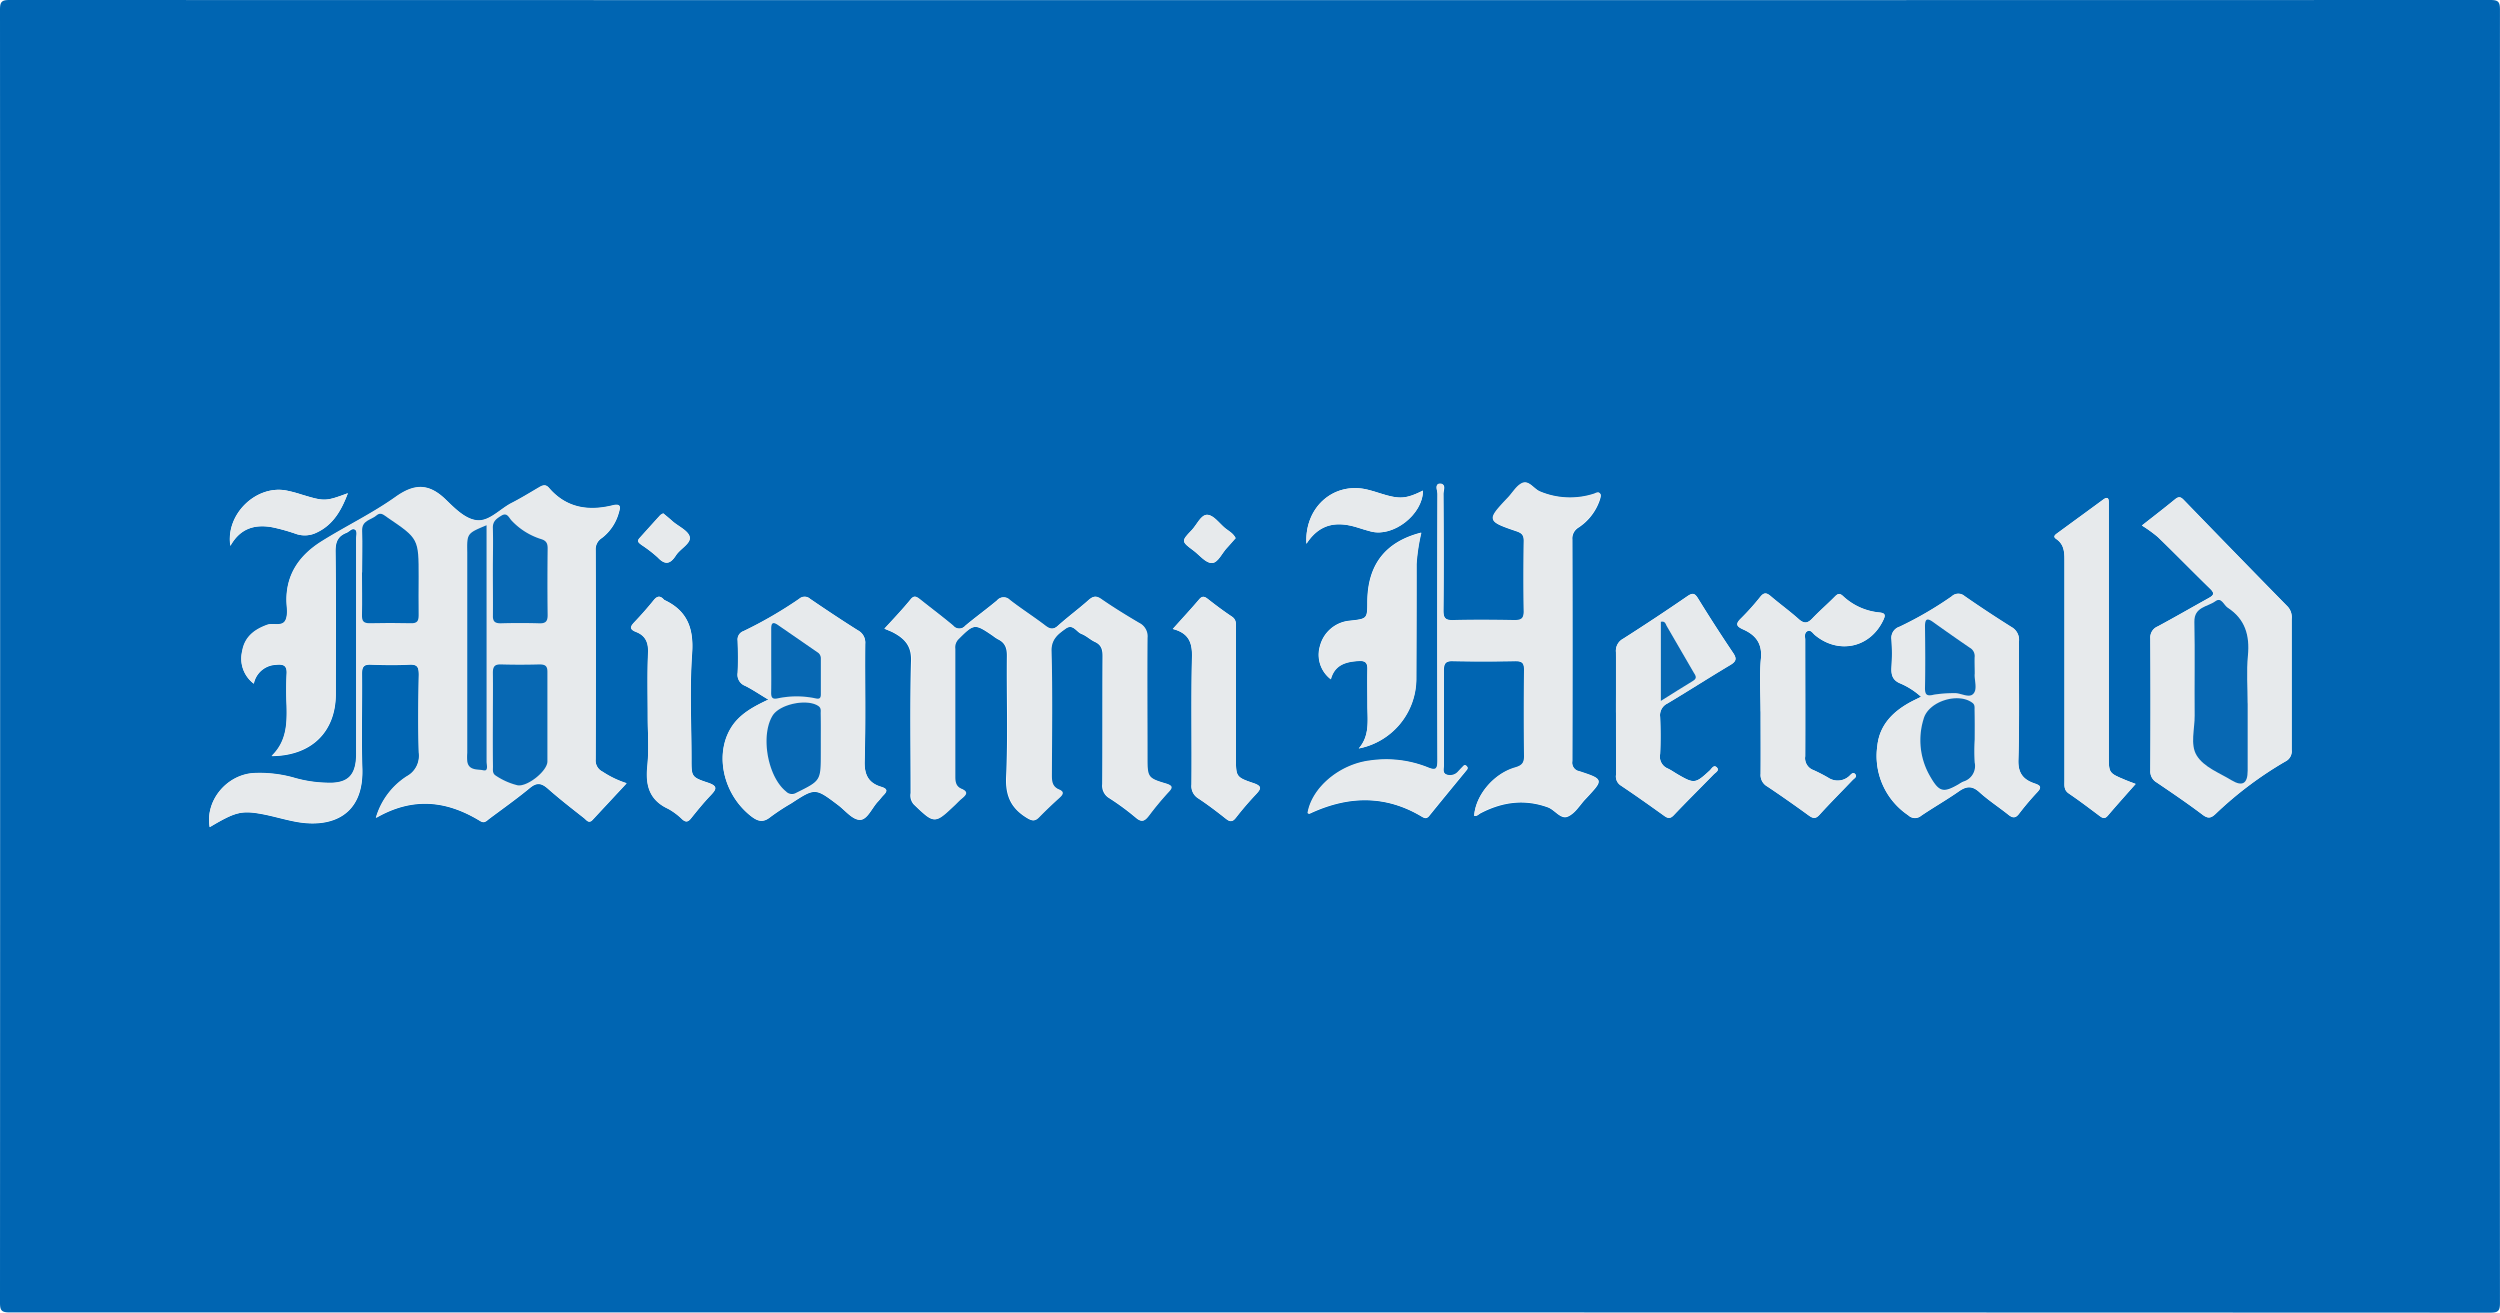 <svg xmlns="http://www.w3.org/2000/svg" viewBox="0 0 523.08 274.66"><defs><style>.cls-1{fill:#0065b2}.cls-2{fill:#e7eaec}.cls-3{fill:#0768b3}</style></defs><title>miamiherald</title><g id="Layer_2" data-name="Layer 2"><g id="Layer_1-2" data-name="Layer 1"><path d="M261.94,275q-129.77,0-259.54,0c-1.63,0-2-.37-2-2Q.46,137.72.4,2.4c0-1.63.37-2,2-2Q261.94.46,521.47.4c1.63,0,2,.37,2,2q-.07,135.33,0,270.65c0,1.63-.37,2-2,2Q391.71,275,261.94,275ZM44.28,173.46c5.3-3.14,6.58-3.52,10.87-2.73,2.5.46,4.93,1.23,7.43,1.67,7.15,1.25,13.91-1.31,13.64-11.07-.19-6.68,0-13.36-.06-20,0-1.42.4-1.91,1.84-1.85,2.68.1,5.38.14,8.06,0,1.72-.09,2,.57,2,2.13-.09,5.45-.15,10.9,0,16.34a4.86,4.86,0,0,1-2.51,4.92,15.39,15.39,0,0,0-6.47,8.69c7.8-4.52,14.9-3.58,21.83.66.88.54,1.33-.08,1.89-.5,2.85-2.13,5.76-4.19,8.5-6.45,1.43-1.18,2.38-1,3.7.12,2.45,2.16,5,4.15,7.6,6.19.52.42,1,1.25,1.8.38l7.12-7.65a20.18,20.18,0,0,1-5-2.4,2.64,2.64,0,0,1-1.48-2.61q.07-21.9,0-43.8a2.76,2.76,0,0,1,1.3-2.51,10,10,0,0,0,3.56-5.34c.39-1.26.38-1.88-1.33-1.46-5.07,1.24-9.68.51-13.28-3.67-.71-.82-1.35-.54-2.09-.1-1.94,1.14-3.88,2.29-5.87,3.34-2.36,1.25-4.54,3.74-7,3.55s-4.73-2.5-6.62-4.33c-3.48-3.38-6.49-3.43-10.48-.59-4.89,3.48-10.38,6.11-15.48,9.3-4.48,2.8-7.42,6.68-7.38,12.29,0,1.38.34,2.91-.15,4.1-.65,1.59-2.57.62-3.87,1.09-2.73,1-4.75,2.58-5.25,5.54a6.52,6.52,0,0,0,2.42,6.76,4.9,4.9,0,0,1,4.58-3.95c1.57-.18,2.45.1,2.3,2a64.57,64.57,0,0,0,0,6.53c.1,3.8,0,7.54-3.14,10.56,8.34-.06,13.41-5.08,13.41-13,0-10,.07-19.9-.06-29.85,0-2,.52-3.16,2.29-3.86.59-.23,1.12-1,1.72-.71s.33,1.31.33,2q0,22.22,0,44.45a17,17,0,0,1-.08,2.17c-.38,2.91-1.78,4.21-4.72,4.41a26.59,26.59,0,0,1-8-1,26.27,26.27,0,0,0-9-1C47.53,162.76,43.33,168.12,44.28,173.46Zm141.17-41.52c.65.28,1.18.48,1.68.74,2.43,1.26,4,2.78,3.88,6-.26,9.21-.09,18.44-.09,27.66a2.81,2.81,0,0,0,.67,2.39c4.28,4.09,4.26,4.12,8.5.13.48-.45.91-.94,1.42-1.35.95-.75,1.49-1.41-.09-2.06-1.1-.45-1.29-1.37-1.28-2.49,0-8.93,0-17.86,0-26.79a2.41,2.41,0,0,1,.67-2c3.33-3.3,3.48-3.34,7.29-.74a8.51,8.51,0,0,0,1.08.73c1.5.71,1.91,1.85,1.89,3.5-.09,8.42.23,16.85-.16,25.26-.19,4.08,1.08,6.68,4.45,8.69,1.07.63,1.57.58,2.36-.22,1.37-1.4,2.8-2.75,4.24-4.06.74-.67,1.05-1.25-.09-1.72-1.4-.58-1.54-1.67-1.53-3,0-8.64.16-17.28-.06-25.92-.07-2.59,1.43-3.6,3-4.75s2.28.68,3.38,1.11,1.82,1.21,2.8,1.66c1.33.61,1.63,1.56,1.62,3-.06,8.93,0,17.86-.06,26.79a3,3,0,0,0,1.43,2.89,52.61,52.61,0,0,1,5.61,4.13c1.19,1,1.77.68,2.57-.37a63.07,63.07,0,0,1,4-4.84c1.06-1.13,1.13-1.54-.53-2-3.64-1.08-3.74-1.36-3.74-5.18,0-8.42,0-16.84,0-25.26a3.13,3.13,0,0,0-1.75-3.13c-2.7-1.57-5.36-3.2-7.92-5-1.1-.76-1.69-.54-2.58.24-2.06,1.83-4.29,3.47-6.34,5.31-1,.93-1.75.82-2.79,0-2.43-1.84-5-3.49-7.41-5.36a1.72,1.72,0,0,0-2.59.1c-2.17,1.81-4.47,3.48-6.64,5.29a1.7,1.7,0,0,1-2.61,0c-2.27-1.92-4.66-3.7-7-5.56-.61-.49-1.07-.86-1.79,0C189.3,127.81,187.41,129.8,185.45,131.94Zm123.4,39.17c.57.11.92-.32,1.36-.55,4.52-2.35,9.15-3,14.07-1.22,1.51.56,2.66,2.63,4.22,1.91s2.46-2.39,3.66-3.65l.3-.32c3.48-3.73,3.49-3.79-1.53-5.44a1.86,1.86,0,0,1-1.53-2.15q.06-23.2,0-46.39a2.66,2.66,0,0,1,1.28-2.5,11.2,11.2,0,0,0,4.45-5.75c.13-.4.31-1,.14-1.25-.34-.58-.92-.12-1.37,0a16.24,16.24,0,0,1-11.28-.52c-1.28-.56-2.26-2.37-3.68-1.74-1.22.55-2,2-3,3.06-4.47,4.72-4.45,4.87,1.83,7,1.05.36,1.52.79,1.5,2-.06,4.94-.07,9.87,0,14.81,0,1.46-.52,1.85-1.91,1.82-4.28-.08-8.57-.1-12.85,0-1.64,0-2.1-.45-2.08-2.08.08-8.13.05-16.26,0-24.39,0-.72.63-2.14-.67-2.09s-.55,1.42-.55,2.15q-.06,27.88,0,55.76c0,1.93-.41,2.12-2.11,1.41a23.47,23.47,0,0,0-12-1.39c-6.39.78-12.18,5.69-13.06,11,.13,0,.3.11.4.06,7.94-3.73,15.79-4,23.5.65.56.33,1,.44,1.49-.16,2.55-3.16,5.14-6.3,7.72-9.44.22-.27.53-.56.19-.93-.48-.52-.74,0-1,.26s-.49.53-.75.79a2.22,2.22,0,0,1-2.35.74c-1.09-.35-.73-1.3-.73-2,0-6.61,0-13.21,0-19.82,0-1.44.32-2.07,1.92-2,4.35.1,8.71.09,13.07,0,1.46,0,1.85.49,1.84,1.88-.05,6-.06,12.05,0,18.08,0,1.44-.5,1.93-1.86,2.33C312.88,162.27,309.11,166.87,308.85,171.11Zm139.7-60.76a28.9,28.9,0,0,1,3.34,2.42c3.7,3.59,7.29,7.28,11,10.88,1,1,.54,1.37-.38,1.89-3.55,2-7.07,4-10.65,5.93a2.48,2.48,0,0,0-1.55,2.51q.09,13.83,0,27.66a2.65,2.65,0,0,0,1.34,2.48c3.24,2.2,6.49,4.4,9.61,6.76,1.15.87,1.79.67,2.71-.2a77.54,77.54,0,0,1,14.6-10.95,2.37,2.37,0,0,0,1.33-2.42c0-9.15,0-18.29,0-27.44a3.25,3.25,0,0,0-.85-2.56q-10.9-11.11-21.72-22.3c-.62-.64-1-.77-1.8-.15C453.26,106.69,451,108.45,448.56,110.35ZM161.17,146.78c-3,1.41-5.46,2.75-7.21,5.06-4.25,5.62-2.52,14.6,3.64,19.38,1.38,1.07,2.5,1.36,4,.14a45.5,45.5,0,0,1,4.36-2.86c5-3.26,5-3.26,9.83.38,1.49,1.13,3,3.07,4.55,3.07s2.51-2.52,3.8-3.86c.4-.42.73-.9,1.14-1.31.88-.89.76-1.34-.48-1.72-2.61-.79-3.56-2.45-3.48-5.35.24-8.19.05-16.39.12-24.59a2.87,2.87,0,0,0-1.52-2.8c-3.37-2.13-6.69-4.34-10-6.59a1.7,1.7,0,0,0-2.29,0A87.86,87.86,0,0,1,156,132.46a1.86,1.86,0,0,0-1.23,2c.07,2.25.11,4.5,0,6.74a2.47,2.47,0,0,0,1.57,2.71C157.84,144.66,159.28,145.65,161.17,146.78Zm241.19-.59c-.77.38-1.29.63-1.8.9-3.86,2-6.86,4.82-7.36,9.34A14.94,14.94,0,0,0,399.67,171a2,2,0,0,0,2.7.09c2.58-1.75,5.3-3.3,7.86-5.08,1.58-1.11,2.78-1.25,4.32.15,1.87,1.7,4,3.08,6,4.67.89.72,1.51.89,2.3-.16a58.36,58.36,0,0,1,3.79-4.48c.95-1,.78-1.39-.52-1.83-2.28-.77-3.51-2.05-3.42-4.92.27-8.27.06-16.55.13-24.82a3.07,3.07,0,0,0-1.58-3q-5-3.12-9.81-6.48a2,2,0,0,0-2.7.08,76.32,76.32,0,0,1-10.9,6.34,2.42,2.42,0,0,0-1.68,2.64,45.48,45.48,0,0,1,0,5.88c-.11,1.64.29,2.73,1.93,3.37A15.57,15.57,0,0,1,402.35,146.19Zm44.89,18.24c-.84-.32-1.58-.59-2.3-.89-3.28-1.38-3.32-1.44-3.32-4.91q0-25.8,0-51.59,0-.76,0-1.52c0-1-.35-1.19-1.16-.59q-4.82,3.54-9.66,7.07c-.44.32-.89.69-.2,1.16,1.88,1.26,1.75,3.16,1.75,5.07q0,22.75,0,45.5c0,1-.17,2,.91,2.7,2.22,1.51,4.36,3.13,6.5,4.74.62.47,1.07.57,1.64-.09C443.29,168.88,445.22,166.72,447.24,164.43Zm-78.47-15.17h0c0,4.36,0,8.71,0,13.07a2.73,2.73,0,0,0,1.4,2.64c2.91,1.91,5.76,3.91,8.58,6,.89.65,1.47.87,2.34-.09,2.24-2.47,4.61-4.83,6.91-7.25.32-.34,1-.69.57-1.22s-.89,0-1.24.36a3.57,3.57,0,0,1-4.43.36,34.27,34.27,0,0,0-3.09-1.59,2.64,2.64,0,0,1-1.72-2.87c.06-8.13,0-16.26,0-24.39,0-.63-.22-1.42.45-1.8s1.13.42,1.58.8c5,4.14,11.64,2.65,14.34-3.19.48-1,.33-1.39-.81-1.52a12.89,12.89,0,0,1-7.61-3.4c-.74-.7-1.13-.55-1.75.08-1.53,1.55-3.19,3-4.68,4.54-1,1.06-1.74,1.17-2.87.17-1.9-1.69-4-3.19-5.89-4.83-.81-.68-1.37-.8-2.12.12a51.59,51.59,0,0,1-4.06,4.54c-1.21,1.18-1,1.67.47,2.33,2.56,1.15,4,2.89,3.69,6.08C368.5,141.84,368.77,145.57,368.77,149.27Zm-30.26.22c0,4.35,0,8.7,0,13.05a2.25,2.25,0,0,0,1,2.2c3.07,2.06,6.09,4.2,9.09,6.35.77.55,1.26.63,2-.14,2.74-2.89,5.58-5.69,8.36-8.55.37-.38,1.2-.8.7-1.37-.68-.77-1.12.2-1.54.58-3,2.78-3.25,2.82-6.73.79-.69-.4-1.34-.87-2.06-1.21a2.68,2.68,0,0,1-1.59-3c.12-2.61.1-5.22,0-7.83a2.72,2.72,0,0,1,1.52-2.78c4.42-2.64,8.75-5.43,13.17-8.06,1.23-.73,1.4-1.31.58-2.52q-3.76-5.59-7.3-11.33c-.7-1.14-1.13-1.31-2.29-.51q-6.62,4.56-13.41,8.88a2.85,2.85,0,0,0-1.51,2.8C338.56,141.07,338.51,145.28,338.51,149.49ZM284.7,157a14.87,14.87,0,0,0,12-14.43c0-8.06.07-16.11.05-24.17a40.27,40.27,0,0,1,1-6.57c-7.53,1.93-11.21,6.73-11.27,14.43,0,3.6,0,3.6-3.64,4a7.08,7.08,0,0,0-6.26,5.24,6.42,6.42,0,0,0,2.24,7c.81-3,3.16-3.68,5.87-3.83,1.31-.07,1.83.35,1.8,1.69-.06,2.61,0,5.23,0,7.84C286.54,151.23,287,154.35,284.7,157Zm-148.77-6.59c0,3.48.27,7-.07,10.43-.39,4,.51,7,4.38,8.79a13.71,13.71,0,0,1,2.95,2.21c.71.61,1.18.56,1.77-.17,1.32-1.64,2.64-3.28,4.09-4.8,1.27-1.33,1.67-2-.6-2.74-3.42-1.13-3.36-1.32-3.36-5,0-7.32-.39-14.67.13-22,.37-5.24-1-8.92-5.75-11.17a.57.57,0,0,1-.17-.13c-.77-.84-1.37-.73-2.1.15-1.28,1.57-2.63,3.09-4,4.55-.92,1-1.14,1.52.34,2.1,1.88.74,2.57,2.13,2.49,4.25C135.81,141.38,135.93,145.88,135.93,150.37ZM245.79,132c3.45.89,4.1,3,4,6-.2,8.85,0,17.7-.1,26.56a3,3,0,0,0,1.41,2.89c2,1.32,3.9,2.77,5.78,4.26.87.69,1.38.7,2.1-.22,1.29-1.66,2.66-3.26,4.1-4.79,1.12-1.19,1.52-1.79-.54-2.47C259,163,259,162.81,259,159.11q0-13.61,0-27.21c0-.92.14-1.83-.87-2.5-1.75-1.16-3.43-2.43-5.09-3.73-.73-.57-1.17-.53-1.78.19C249.58,127.84,247.81,129.75,245.79,132Zm27.95-17.82c2.88-4.44,6.61-4.7,10.78-3.38.9.29,1.8.56,2.71.8,4.7,1.24,10.86-3.59,10.9-8.55-3.54,1.75-4.88,1.85-8.74.64-1-.3-1.93-.62-2.92-.85C279.53,101.18,273.34,106.42,273.74,114.18ZM73.18,103.6c-4.71,1.74-4.85,1.74-9.79.25a28.18,28.18,0,0,0-3.16-.83c-6.29-1.13-12.67,5-11.64,11.59,2.08-3.73,5.2-4.56,8.83-3.88a40,40,0,0,1,5,1.41,5.6,5.6,0,0,0,4.24-.32C70.2,110.18,71.89,107,73.18,103.6ZM258.93,113c-.5-1-1.46-1.47-2.21-2.1-1.21-1-2.45-2.74-3.72-2.78s-2.17,2.07-3.26,3.21c-2.21,2.32-2.18,2.36.39,4.28,1.26.95,2.56,2.6,3.83,2.59s2.13-2.13,3.24-3.25C257.81,114.28,258.35,113.61,258.93,113Zm-119.78-5.14a2.45,2.45,0,0,0-.59.34c-1.47,1.61-2.92,3.23-4.38,4.85-.62.69,0,1,.41,1.36a27.21,27.21,0,0,1,3.44,2.65c1.59,1.68,2.65,1.34,3.8-.44.89-1.38,3.13-2.46,2.89-3.8s-2.3-2.21-3.56-3.29C140.52,108.92,139.84,108.37,139.16,107.81Z" class="cls-1" transform="translate(-0.4 -0.4)"/><path d="M44.28,173.46c-.95-5.33,3.25-10.7,8.82-11.31a26.27,26.27,0,0,1,9,1,26.59,26.59,0,0,0,8,1c2.94-.19,4.34-1.5,4.72-4.41a17,17,0,0,0,.08-2.17q0-22.22,0-44.45c0-.67.42-1.59-.33-2s-1.13.47-1.72.71c-1.76.7-2.31,1.89-2.29,3.86.13,9.95.06,19.9.06,29.85,0,7.89-5.07,12.91-13.41,13,3.14-3,3.24-6.76,3.14-10.56a64.57,64.57,0,0,1,0-6.53c.15-1.91-.73-2.19-2.3-2a4.9,4.9,0,0,0-4.58,3.95,6.52,6.52,0,0,1-2.42-6.76c.5-3,2.52-4.56,5.25-5.54,1.31-.47,3.22.5,3.87-1.09.49-1.19.16-2.72.15-4.1,0-5.6,2.9-9.49,7.38-12.29,5.11-3.19,10.59-5.82,15.48-9.3,4-2.84,7-2.79,10.48.59,1.89,1.83,4.13,4.14,6.62,4.33s4.68-2.3,7-3.55c2-1,3.93-2.2,5.87-3.34.75-.44,1.39-.72,2.09.1,3.6,4.18,8.21,4.91,13.28,3.67,1.71-.42,1.72.2,1.33,1.46a10,10,0,0,1-3.56,5.34,2.76,2.76,0,0,0-1.3,2.51q.07,21.9,0,43.8a2.64,2.64,0,0,0,1.48,2.61,20.18,20.18,0,0,0,5,2.4l-7.12,7.65c-.81.87-1.28,0-1.8-.38-2.55-2-5.14-4-7.6-6.19-1.32-1.16-2.27-1.3-3.7-.12-2.74,2.26-5.65,4.32-8.5,6.45-.55.42-1,1-1.89.5-6.93-4.24-14-5.18-21.83-.66a15.39,15.39,0,0,1,6.47-8.69,4.86,4.86,0,0,0,2.51-4.92c-.17-5.44-.11-10.89,0-16.34,0-1.56-.3-2.22-2-2.13-2.68.14-5.38.11-8.06,0-1.44-.06-1.86.43-1.84,1.85.06,6.68-.13,13.37.06,20,.27,9.76-6.49,12.32-13.64,11.07-2.5-.44-4.94-1.21-7.43-1.67C50.86,169.94,49.58,170.31,44.28,173.46Zm59.23-22.53c0,3.26,0,6.53,0,9.79,0,.7-.17,1.47.63,1.94a14.09,14.09,0,0,0,4.53,2c2.05.36,6.23-3,6.24-5,0-6.24,0-12.47,0-18.71,0-1.27-.46-1.62-1.66-1.59-2.68.07-5.37.08-8,0-1.31,0-1.79.37-1.76,1.72C103.57,144.4,103.52,147.66,103.51,150.92ZM76.17,120.18h0c0,3,0,6,0,8.92,0,1.16.24,1.73,1.55,1.7,2.9-.07,5.81-.07,8.71,0,1.25,0,1.63-.43,1.6-1.65-.07-2.68,0-5.37,0-8.05,0-8,0-8-6.56-12.42-.68-.46-1.36-1.25-2.29-.43-1.1,1-3.11,1-3,3.23C76.27,114.37,76.17,117.28,76.17,120.18Zm27.35-.35c0,3.12,0,6.24,0,9.36,0,1.22.4,1.66,1.63,1.63,2.68-.07,5.37-.08,8.05,0,1.3,0,1.79-.36,1.78-1.71-.06-4.64-.05-9.28,0-13.93,0-1.1-.27-1.7-1.41-2a14.29,14.29,0,0,1-6.18-3.91c-.54-.54-.89-1.66-2.07-1-1,.6-1.87,1.16-1.81,2.64C103.61,113.88,103.52,116.85,103.52,119.83Zm-1.31-9.54C98.1,112,98.1,112,98.1,115.87q0,21,0,42a12.59,12.59,0,0,0,0,1.74c.29,2,2.21,1.61,3.38,1.89s.67-1.16.67-1.81c0-9.65,0-19.3,0-29C102.21,124,102.21,117.27,102.21,110.29Z" class="cls-2" transform="translate(-0.4 -0.4)"/><path d="M185.45,131.94c2-2.14,3.84-4.13,5.64-6.2.71-.82,1.17-.45,1.79,0,2.32,1.86,4.71,3.64,7,5.56a1.7,1.7,0,0,0,2.61,0c2.17-1.81,4.47-3.47,6.64-5.29a1.72,1.72,0,0,1,2.59-.1c2.41,1.87,5,3.52,7.41,5.36,1,.79,1.76.9,2.79,0,2.05-1.84,4.28-3.48,6.34-5.31.89-.79,1.49-1,2.58-.24,2.56,1.77,5.23,3.41,7.92,5a3.13,3.13,0,0,1,1.75,3.13c-.07,8.42,0,16.84,0,25.26,0,3.82.1,4.1,3.74,5.18,1.67.5,1.59.91.53,2a63.07,63.07,0,0,0-4,4.84c-.8,1-1.38,1.4-2.57.37a52.61,52.61,0,0,0-5.61-4.13,3,3,0,0,1-1.43-2.89c0-8.93,0-17.86.06-26.79,0-1.39-.3-2.34-1.62-3-1-.45-1.8-1.28-2.8-1.66s-1.89-2.17-3.38-1.11-3.11,2.17-3,4.75c.22,8.63.1,17.28.06,25.92,0,1.33.13,2.42,1.53,3,1.15.47.83,1.05.09,1.72-1.45,1.32-2.88,2.66-4.24,4.06-.78.8-1.29.86-2.36.22-3.38-2-4.64-4.61-4.45-8.69.39-8.4.07-16.84.16-25.26,0-1.66-.39-2.79-1.89-3.5a8.51,8.51,0,0,1-1.08-.73c-3.81-2.6-4-2.56-7.29.74a2.41,2.41,0,0,0-.67,2c0,8.93,0,17.86,0,26.79,0,1.12.18,2,1.28,2.49,1.58.65,1,1.31.09,2.06-.51.41-.95.9-1.42,1.35-4.23,4-4.21,4-8.5-.13a2.81,2.81,0,0,1-.67-2.39c0-9.22-.18-18.44.09-27.66.09-3.23-1.45-4.75-3.88-6C186.63,132.41,186.1,132.22,185.45,131.94Z" class="cls-2" transform="translate(-0.4 -0.4)"/><path d="M308.85,171.1c.26-4.23,4-8.83,8.56-10.15,1.36-.4,1.87-.89,1.86-2.33-.07-6-.07-12.05,0-18.08,0-1.38-.38-1.91-1.84-1.88-4.35.09-8.71.1-13.07,0-1.6,0-1.94.59-1.92,2,.06,6.61,0,13.21,0,19.82,0,.73-.36,1.69.73,2a2.22,2.22,0,0,0,2.35-.74c.26-.26.48-.54.75-.79s.55-.78,1-.26c.34.37,0,.66-.19.93-2.57,3.15-5.16,6.28-7.72,9.44-.49.61-.93.5-1.49.16-7.71-4.6-15.56-4.38-23.5-.65-.1,0-.26,0-.4-.07.87-5.3,6.67-10.21,13.06-11a23.47,23.47,0,0,1,12,1.39c1.7.7,2.12.52,2.11-1.41q-.1-27.88,0-55.76c0-.74-.6-2.11.55-2.15s.66,1.37.67,2.09c.06,8.13.08,16.26,0,24.39,0,1.63.45,2.12,2.08,2.08,4.28-.11,8.57-.08,12.85,0,1.39,0,1.93-.37,1.91-1.82-.07-4.94-.06-9.87,0-14.81,0-1.17-.45-1.59-1.5-2-6.28-2.13-6.3-2.28-1.83-7,1-1.05,1.81-2.52,3-3.06,1.42-.63,2.4,1.18,3.68,1.74a16.24,16.24,0,0,0,11.28.52c.45-.13,1-.59,1.37,0,.17.29,0,.85-.14,1.25a11.2,11.2,0,0,1-4.45,5.75,2.66,2.66,0,0,0-1.28,2.5q.05,23.2,0,46.39a1.86,1.86,0,0,0,1.53,2.15c5,1.65,5,1.7,1.53,5.44l-.3.32c-1.2,1.26-2.19,3-3.66,3.65s-2.72-1.36-4.22-1.91c-4.92-1.81-9.55-1.13-14.07,1.22C309.78,170.78,309.42,171.21,308.85,171.1Z" class="cls-2" transform="translate(-0.4 -0.4)"/><path d="M448.56,110.35c2.41-1.9,4.71-3.66,6.93-5.5.75-.62,1.17-.49,1.8.15q10.83,11.18,21.72,22.3a3.25,3.25,0,0,1,.85,2.56c0,9.15,0,18.3,0,27.44a2.37,2.37,0,0,1-1.33,2.42A77.54,77.54,0,0,0,464,170.68c-.93.88-1.56,1.07-2.71.2-3.12-2.36-6.37-4.57-9.61-6.76a2.65,2.65,0,0,1-1.34-2.48q.07-13.83,0-27.66a2.48,2.48,0,0,1,1.55-2.51c3.58-1.92,7.09-4,10.65-5.93.92-.51,1.36-.93.38-1.89-3.68-3.6-7.28-7.29-11-10.88A28.9,28.9,0,0,0,448.56,110.35Zm22.14,37.19h0c0-3.34-.26-6.7.06-10,.41-4.24-.57-7.66-4.25-10.06-.83-.54-1.29-2.27-2.56-1.34-1.65,1.2-4.47,1.16-4.4,4.34.13,6.52,0,13.05.06,19.58,0,2.82-1,6.06.41,8.33,1.51,2.48,4.77,3.64,7.35,5.24q3.33,2.05,3.34-2C470.71,157,470.69,152.25,470.69,147.54Z" class="cls-2" transform="translate(-0.4 -0.4)"/><path d="M161.17,146.78c-1.89-1.13-3.33-2.12-4.88-2.89a2.47,2.47,0,0,1-1.57-2.71c.12-2.24.08-4.5,0-6.74a1.86,1.86,0,0,1,1.23-2,87.86,87.86,0,0,0,11.65-6.76,1.7,1.7,0,0,1,2.29,0c3.29,2.25,6.61,4.47,10,6.59a2.87,2.87,0,0,1,1.52,2.8c-.06,8.2.12,16.4-.12,24.59-.08,2.9.87,4.56,3.48,5.35,1.25.38,1.37.84.48,1.72-.41.41-.74.9-1.14,1.31-1.29,1.35-2.21,3.86-3.8,3.86s-3.06-1.93-4.55-3.07c-4.79-3.64-4.78-3.65-9.83-.38a45.5,45.5,0,0,0-4.36,2.86c-1.48,1.22-2.59.92-4-.14-6.16-4.78-7.89-13.76-3.64-19.38C155.7,149.53,158.18,148.19,161.17,146.78Zm11,9.06c0-2,0-4.05,0-6.08,0-.54.15-1.12-.45-1.56-2.3-1.68-8.13-.52-9.63,2-2.55,4.19-1,12.76,2.82,15.85a1.71,1.71,0,0,0,2.13.29c5.13-2.55,5.15-2.52,5.15-8.28Q172.14,156.92,172.14,155.84Zm-10.38-17.4c0,2.25,0,4.5,0,6.75,0,1,.16,1.55,1.33,1.3a19.15,19.15,0,0,1,8,0c.73.15,1.08,0,1.07-.83,0-2.54,0-5.08,0-7.62a1.46,1.46,0,0,0-.76-1.24l-8.24-5.69c-1-.69-1.4-.43-1.39.76C161.78,134.09,161.76,136.26,161.76,138.44Z" class="cls-2" transform="translate(-0.4 -0.4)"/><path d="M402.35,146.19a15.57,15.57,0,0,0-4.25-2.79c-1.65-.64-2-1.72-1.93-3.37a45.48,45.48,0,0,0,0-5.88,2.42,2.42,0,0,1,1.68-2.64,76.32,76.32,0,0,0,10.9-6.34,2,2,0,0,1,2.7-.08q4.83,3.35,9.81,6.48a3.07,3.07,0,0,1,1.58,3c-.06,8.27.14,16.56-.13,24.82-.09,2.87,1.14,4.15,3.42,4.92,1.3.44,1.47.81.52,1.83a58.36,58.36,0,0,0-3.79,4.48c-.79,1.05-1.41.88-2.3.16-2-1.59-4.14-3-6-4.67-1.54-1.4-2.74-1.26-4.32-.15-2.55,1.79-5.27,3.34-7.86,5.08a2,2,0,0,1-2.7-.09,14.94,14.94,0,0,1-6.47-14.55c.49-4.53,3.49-7.34,7.36-9.34C401.06,146.83,401.58,146.58,402.35,146.19Zm11.22,9c0-2,0-4.06,0-6.08,0-.55.13-1.15-.45-1.58-3-2.27-9.2-.32-10.22,3.36a15,15,0,0,0,1.35,12c1.93,3.33,2.78,3.53,6,1.66a7.5,7.5,0,0,1,.94-.54,3.4,3.4,0,0,0,2.4-4A38.74,38.74,0,0,1,413.58,155.17Zm0-13.82c0-1.29,0-2.38,0-3.46a2,2,0,0,0-1-2q-3.87-2.63-7.67-5.37c-1.25-.9-1.74-.72-1.72.88,0,4.28.07,8.57,0,12.85,0,1.57.44,1.81,1.9,1.45a26.83,26.83,0,0,1,4.1-.31c1.43-.12,3.22,1.11,4.11.14S413.44,142.66,413.58,141.35Z" class="cls-2" transform="translate(-0.4 -0.4)"/><path d="M447.24,164.43c-2,2.29-4,4.44-5.84,6.64-.57.67-1,.56-1.64.09-2.14-1.61-4.29-3.24-6.5-4.74-1.08-.73-.91-1.71-.91-2.7q0-22.75,0-45.5c0-1.91.12-3.81-1.75-5.07-.69-.46-.24-.84.2-1.16q4.83-3.53,9.66-7.07c.82-.6,1.16-.36,1.16.59q0,.76,0,1.52,0,25.8,0,51.59c0,3.47,0,3.53,3.32,4.91C445.66,163.85,446.4,164.11,447.24,164.43Z" class="cls-2" transform="translate(-0.4 -0.4)"/><path d="M368.77,149.27c0-3.7-.27-7.43.08-11.1.3-3.19-1.13-4.93-3.69-6.08-1.46-.65-1.69-1.15-.47-2.33a51.59,51.59,0,0,0,4.06-4.54c.75-.92,1.31-.8,2.12-.12,1.94,1.64,4,3.14,5.89,4.83,1.13,1,1.87.89,2.87-.17,1.49-1.58,3.15-3,4.68-4.54.63-.63,1-.78,1.75-.08a12.89,12.89,0,0,0,7.61,3.4c1.14.13,1.29.48.81,1.52-2.7,5.83-9.39,7.33-14.34,3.19-.45-.38-.8-1.24-1.58-.8s-.45,1.17-.45,1.8c0,8.13,0,16.26,0,24.39a2.64,2.64,0,0,0,1.72,2.87,34.27,34.27,0,0,1,3.09,1.59,3.57,3.57,0,0,0,4.43-.36c.35-.31.77-.94,1.24-.36s-.25.88-.57,1.22c-2.3,2.42-4.67,4.78-6.91,7.25-.87,1-1.45.74-2.34.09-2.82-2-5.67-4-8.58-6a2.73,2.73,0,0,1-1.4-2.64c.07-4.35,0-8.71,0-13.07Z" class="cls-2" transform="translate(-0.4 -0.4)"/><path d="M338.51,149.49c0-4.21,0-8.41,0-12.62a2.85,2.85,0,0,1,1.51-2.8q6.78-4.33,13.41-8.88c1.16-.8,1.59-.63,2.29.51q3.53,5.74,7.3,11.33c.81,1.21.64,1.79-.58,2.52-4.42,2.64-8.75,5.42-13.17,8.06a2.72,2.72,0,0,0-1.52,2.78c.1,2.61.12,5.22,0,7.83a2.68,2.68,0,0,0,1.59,3c.72.33,1.38.8,2.06,1.21,3.48,2,3.69,2,6.73-.79.42-.38.86-1.34,1.54-.58.51.57-.33,1-.7,1.37-2.78,2.86-5.62,5.66-8.36,8.55-.73.77-1.22.7-2,.14-3-2.15-6-4.29-9.09-6.35a2.25,2.25,0,0,1-1-2.2C338.53,158.19,338.51,153.84,338.51,149.49Zm9.38-2.43c2.4-1.5,4.57-2.87,6.76-4.21,1-.6.44-1.17.08-1.8-1.88-3.25-3.75-6.51-5.65-9.74-.22-.38-.33-1-1.19-.82Z" class="cls-2" transform="translate(-0.4 -0.4)"/><path d="M284.7,157c2.29-2.61,1.83-5.73,1.85-8.75,0-2.61,0-5.23,0-7.84,0-1.34-.49-1.76-1.8-1.69-2.72.15-5.06.78-5.87,3.83a6.42,6.42,0,0,1-2.24-7,7.08,7.08,0,0,1,6.26-5.24c3.61-.42,3.61-.42,3.64-4,.06-7.71,3.74-12.51,11.27-14.43a40.27,40.27,0,0,0-1,6.57c0,8.06,0,16.11-.05,24.17A14.87,14.87,0,0,1,284.7,157Z" class="cls-2" transform="translate(-0.4 -0.4)"/><path d="M135.93,150.37c0-4.5-.12-9,.05-13.48.08-2.12-.61-3.51-2.49-4.25-1.48-.58-1.26-1.15-.34-2.1,1.41-1.46,2.76-3,4-4.55.72-.89,1.33-1,2.1-.15a.57.57,0,0,0,.17.13c4.79,2.25,6.13,5.93,5.75,11.17-.52,7.29-.13,14.64-.13,22,0,3.68-.06,3.87,3.36,5,2.27.75,1.86,1.41.6,2.74-1.45,1.52-2.77,3.16-4.09,4.8-.59.73-1.06.79-1.77.17a13.71,13.71,0,0,0-2.95-2.21c-3.87-1.79-4.77-4.79-4.38-8.79C136.2,157.36,135.93,153.85,135.93,150.37Z" class="cls-2" transform="translate(-0.4 -0.4)"/><path d="M245.79,132c2-2.25,3.79-4.16,5.47-6.14.61-.72,1-.76,1.78-.19,1.66,1.3,3.34,2.57,5.09,3.73,1,.67.87,1.57.87,2.5q0,13.61,0,27.21c0,3.7,0,3.93,3.58,5.1,2.06.67,1.66,1.28.54,2.47-1.44,1.53-2.81,3.13-4.1,4.79-.71.92-1.23.91-2.1.22-1.87-1.49-3.78-2.94-5.78-4.26a3,3,0,0,1-1.41-2.89c.05-8.85-.1-17.71.1-26.56C249.9,135,249.25,132.9,245.79,132Z" class="cls-2" transform="translate(-0.4 -0.4)"/><path d="M273.74,114.18c-.4-7.76,5.79-13,12.73-11.34,1,.23,2,.55,2.92.85,3.87,1.21,5.2,1.12,8.74-.64,0,5-6.2,9.79-10.9,8.55-.91-.24-1.81-.51-2.71-.8C280.35,109.48,276.62,109.74,273.74,114.18Z" class="cls-2" transform="translate(-0.4 -0.4)"/><path d="M73.18,103.6c-1.29,3.44-3,6.57-6.49,8.22a5.6,5.6,0,0,1-4.24.32,40,40,0,0,0-5-1.41c-3.63-.68-6.75.15-8.83,3.88-1-6.64,5.35-12.72,11.64-11.59a28.18,28.18,0,0,1,3.16.83C68.33,105.34,68.47,105.34,73.18,103.6Z" class="cls-2" transform="translate(-0.4 -0.4)"/><path d="M258.93,113c-.59.66-1.13,1.33-1.73,1.94-1.11,1.12-1.9,3.24-3.24,3.25s-2.56-1.64-3.83-2.59c-2.57-1.92-2.59-2-.39-4.28,1.08-1.14,1.91-3.26,3.26-3.21s2.51,1.75,3.72,2.78C257.48,111.49,258.43,111.92,258.93,113Z" class="cls-2" transform="translate(-0.4 -0.4)"/><path d="M139.16,107.81c.69.57,1.36,1.11,2,1.67,1.27,1.08,3.33,2,3.56,3.29s-2,2.42-2.89,3.8c-1.15,1.78-2.21,2.12-3.8.44a27.21,27.21,0,0,0-3.44-2.65c-.46-.35-1-.68-.41-1.36,1.46-1.62,2.91-3.24,4.38-4.85A2.45,2.45,0,0,1,139.16,107.81Z" class="cls-2" transform="translate(-0.4 -0.4)"/><path d="M103.52,150.92c0-3.26.05-6.53,0-9.79,0-1.34.44-1.76,1.76-1.72,2.68.08,5.37.07,8,0,1.2,0,1.67.32,1.66,1.59,0,6.24,0,12.47,0,18.71,0,2-4.18,5.34-6.24,5a14.09,14.09,0,0,1-4.53-2c-.8-.47-.63-1.24-.63-1.94C103.5,157.45,103.51,154.19,103.52,150.92Z" class="cls-3" transform="translate(-0.4 -0.4)"/><path d="M76.17,120.18c0-2.9.1-5.81,0-8.71-.1-2.24,1.91-2.25,3-3.23.92-.82,1.61,0,2.29.43C88,113.11,88,113.11,88,121.1c0,2.68-.05,5.37,0,8.05,0,1.22-.34,1.68-1.6,1.65-2.9-.07-5.81-.07-8.71,0-1.31,0-1.57-.54-1.55-1.7.06-3,0-5.95,0-8.92Z" class="cls-1" transform="translate(-0.4 -0.4)"/><path d="M103.52,119.83c0-3,.09-6,0-8.92-.06-1.47.78-2,1.81-2.64,1.18-.7,1.54.43,2.07,1a14.29,14.29,0,0,0,6.18,3.91c1.14.33,1.42.92,1.41,2-.05,4.64-.06,9.28,0,13.93,0,1.35-.47,1.75-1.78,1.71-2.68-.08-5.37-.08-8.05,0-1.24,0-1.66-.41-1.63-1.63C103.56,126.07,103.52,122.95,103.52,119.83Z" class="cls-3" transform="translate(-0.4 -0.4)"/><path d="M102.21,110.29c0,7,0,13.72,0,20.47,0,9.65,0,19.3,0,29,0,.65.44,2.07-.67,1.81s-3.1.13-3.38-1.89a12.59,12.59,0,0,1,0-1.74q0-21,0-42C98.1,112,98.1,112,102.21,110.29Z" class="cls-3" transform="translate(-0.4 -0.4)"/><path d="M470.69,147.54c0,4.71,0,9.43,0,14.14q0,4-3.34,2c-2.59-1.59-5.84-2.75-7.35-5.24-1.38-2.28-.38-5.52-.41-8.33-.06-6.53.08-13.06-.06-19.58-.07-3.18,2.75-3.14,4.4-4.34,1.27-.93,1.74.8,2.56,1.34,3.68,2.39,4.66,5.82,4.25,10.06-.32,3.3-.06,6.67-.06,10Z" class="cls-3" transform="translate(-0.4 -0.4)"/><path d="M172.14,155.84q0,1.09,0,2.17c0,5.76,0,5.73-5.15,8.28a1.71,1.71,0,0,1-2.13-.29c-3.84-3.09-5.37-11.66-2.82-15.85,1.51-2.47,7.33-3.63,9.63-2,.6.44.44,1,.45,1.56C172.16,151.79,172.14,153.81,172.14,155.84Z" class="cls-3" transform="translate(-0.4 -0.4)"/><path d="M161.76,138.44c0-2.18,0-4.35,0-6.53,0-1.19.39-1.45,1.39-.76l8.24,5.69a1.46,1.46,0,0,1,.76,1.24c0,2.54,0,5.08,0,7.62,0,.82-.34,1-1.07.83a19.15,19.15,0,0,0-8,0c-1.18.25-1.35-.33-1.33-1.3C161.79,142.94,161.76,140.69,161.76,138.44Z" class="cls-3" transform="translate(-0.4 -0.4)"/><path d="M413.57,155.17a39,39,0,0,0,0,4.77,3.4,3.4,0,0,1-2.4,4,7.5,7.5,0,0,0-.94.54c-3.24,1.87-4.09,1.67-6-1.66a15,15,0,0,1-1.35-12c1-3.68,7.24-5.62,10.22-3.36.57.43.44,1,.45,1.58C413.59,151.11,413.58,153.14,413.57,155.17Z" class="cls-3" transform="translate(-0.4 -0.4)"/><path d="M413.58,141.35c-.14,1.31.64,3.22-.3,4.22s-2.69-.27-4.11-.14a26.83,26.83,0,0,0-4.1.31c-1.46.36-1.93.12-1.9-1.45.08-4.28.05-8.56,0-12.85,0-1.6.47-1.78,1.72-.88q3.8,2.73,7.67,5.37a2,2,0,0,1,1,2C413.53,139,413.58,140.06,413.58,141.35Z" class="cls-3" transform="translate(-0.4 -0.4)"/><path d="M347.9,147.06V130.49c.87-.2,1,.44,1.19.82,1.9,3.24,3.77,6.5,5.65,9.74.36.62.9,1.2-.08,1.8C352.46,144.18,350.29,145.56,347.9,147.06Z" class="cls-3" transform="translate(-0.4 -0.4)"/></g></g></svg>